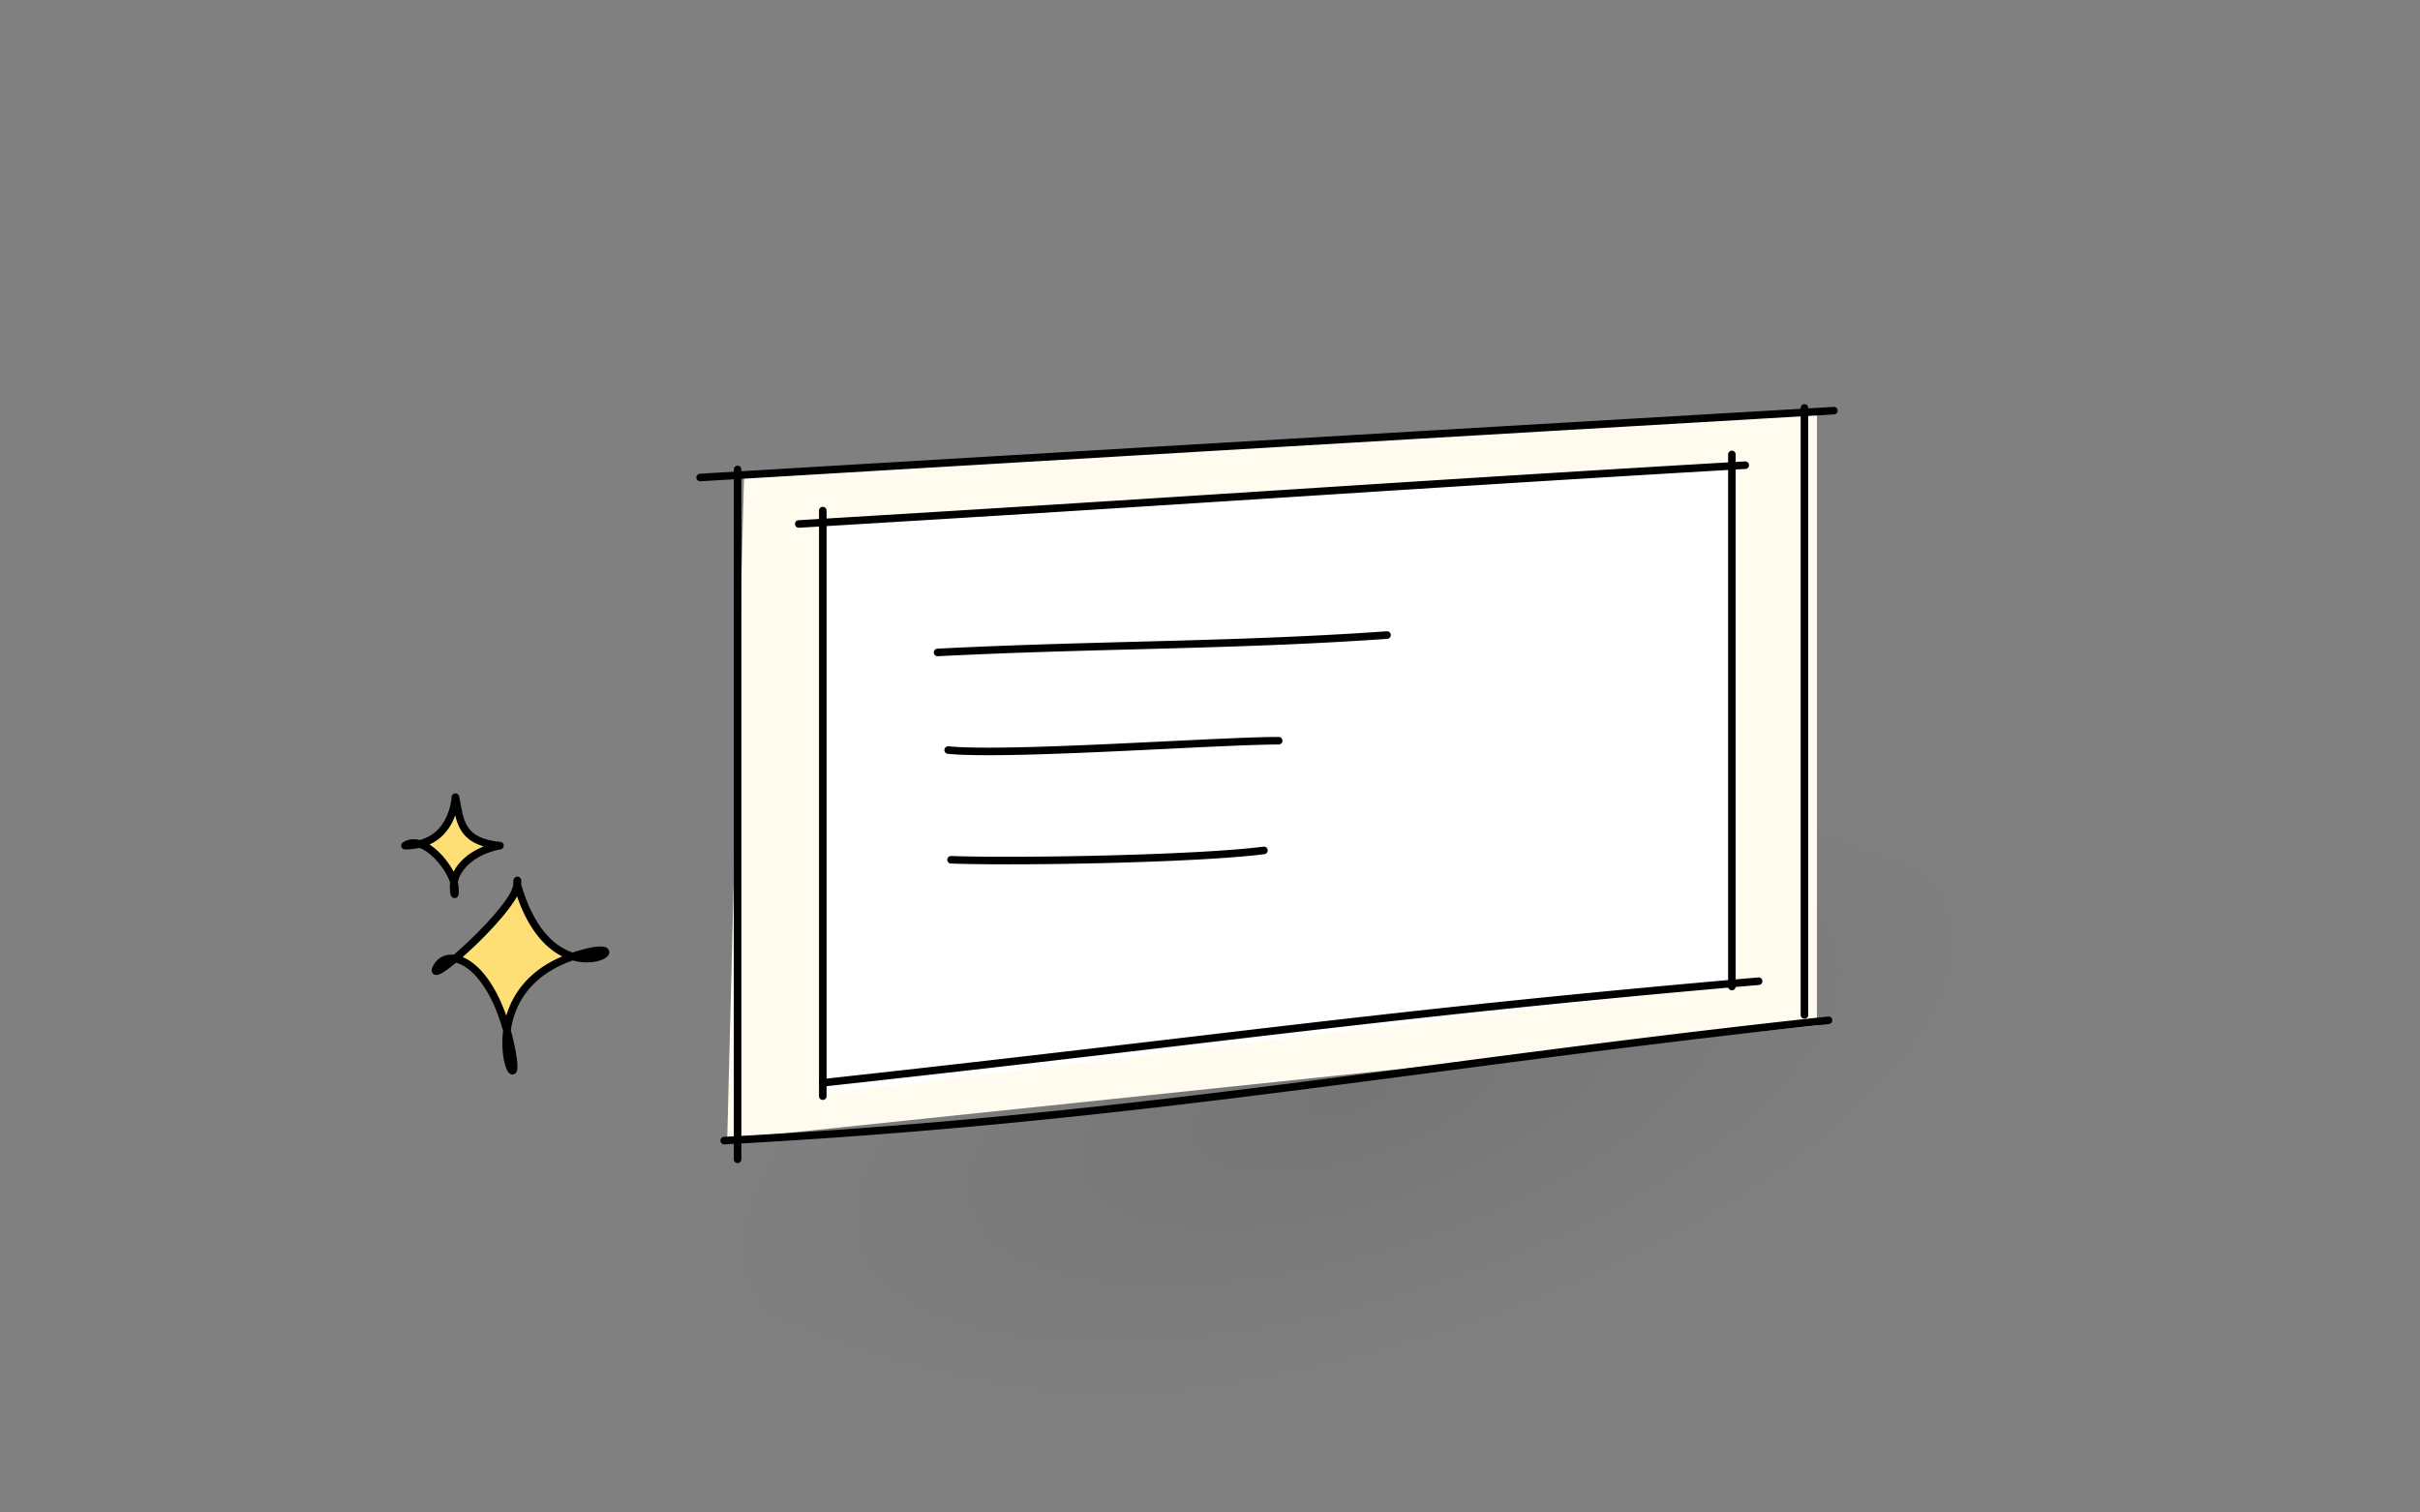 <svg xmlns="http://www.w3.org/2000/svg" width="320" height="200" fill="none"><rect width="100%" height="100%" fill="#808080" stroke="none"/><path fill="url(#a)" fill-opacity=".2" d="M279.853 141.997c.605 23.394-44.417 43.535-100.561 44.988-56.143 1.453-102.147-16.333-102.753-39.727-.605-23.393 44.418-43.534 100.561-44.987 56.144-1.453 102.148 16.333 102.753 39.726Z"/><path fill="#FFFBEE" d="m98.379 63.184 141.877-8.497V135.6L96.162 150.639l2.217-87.455Z"/><path fill="#fff" d="m109.049 69.545 120.81-7.715v68.256l-120.81 14.542V69.545Z"/><path fill="#000" fill-rule="evenodd" d="M242.992 54.272a.5.5 0 0 1-.47.528c-48.438 2.829-96.522 5.657-149.91 8.84a.5.5 0 1 1-.059-1c53.388-3.181 101.473-6.01 149.911-8.838a.5.5 0 0 1 .528.47ZM231.276 61.48a.5.5 0 0 1-.47.528c-25.019 1.461-43.332 2.639-62.548 3.874-17.997 1.157-36.784 2.364-62.612 3.904a.5.5 0 0 1-.06-.998c25.808-1.539 44.6-2.747 62.602-3.904 19.226-1.236 37.551-2.414 62.56-3.874a.5.5 0 0 1 .528.47ZM233.043 129.704a.5.5 0 0 1-.456.541c-31.737 2.74-51.817 5.11-76.447 8.018-13.504 1.594-28.376 3.35-47.288 5.416a.5.5 0 1 1-.108-.994c18.892-2.064 33.758-3.819 47.261-5.413 24.642-2.909 44.744-5.282 76.496-8.023a.5.5 0 0 1 .542.455ZM242.284 134.86a.5.5 0 0 1-.444.55c-19.514 2.102-36.56 4.339-52.901 6.484-29.83 3.916-57.308 7.522-93.147 9.429a.5.5 0 0 1-.053-.999c35.804-1.904 63.217-5.503 93.02-9.415 16.346-2.146 33.411-4.386 52.974-6.493a.5.5 0 0 1 .551.444Z" clip-rule="evenodd"/><path fill="#000" fill-rule="evenodd" d="M238.604 53.448a.5.5 0 0 1 .5.5v80.258a.5.5 0 1 1-1 0V53.948a.5.5 0 0 1 .5-.5ZM97.533 61.58a.5.5 0 0 1 .5.5V153.3a.5.5 0 0 1-1 0V62.08a.5.5 0 0 1 .5-.5ZM108.798 67.019a.5.5 0 0 1 .5.5v77.43a.5.5 0 0 1-1 0v-77.43a.5.5 0 0 1 .5-.5ZM229.009 59.595a.5.5 0 0 1 .5.5v70.359a.5.5 0 0 1-1 0v-70.36a.5.5 0 0 1 .5-.5ZM183.905 83.94a.5.5 0 0 1-.464.534c-11.373.806-22.317 1.096-33.475 1.393-8.438.224-16.999.451-25.961.907a.5.5 0 1 1-.051-.999c9.025-.459 17.596-.686 26.031-.91 11.125-.294 22.012-.583 33.386-1.388a.5.5 0 0 1 .534.463ZM147.246 99.359c-8.874.406-17.804.718-21.9.324a.5.5 0 1 1 .095-.995c4.009.385 12.851.08 21.759-.328 2.348-.108 4.7-.222 6.964-.332 6.292-.306 11.91-.58 14.915-.58a.5.5 0 1 1 0 1c-2.978 0-8.555.272-14.835.577-2.27.11-4.633.225-6.998.334ZM167.63 112.387a.5.5 0 0 1-.431.56c-8.814 1.142-32.656 1.561-41.469 1.242a.5.5 0 0 1 .036-.999c8.79.318 32.57-.103 41.304-1.235a.5.5 0 0 1 .56.432Z" clip-rule="evenodd"/><path fill="#FEDF76" d="M67.625 118.809c.486-.753.694-1.421.771-1.857a12.45 12.45 0 0 1-.032-.113c0-.646.138-.484.032.113 1.816 6.329 4.82 8.772 7.326 9.524a21.433 21.433 0 0 1 2.06-.588c4.402-1.028 1.746 1.73-2.06.588-6.176 2.119-8.227 6.35-8.686 9.796.215.774.413 1.6.59 2.481 1.086 5.418-1.213 2.189-.59-2.481-1.767-6.355-4.71-9.152-6.879-9.503-1.868 1.568-3.1 2.272-2.336 1.001.476-.794 1.321-1.165 2.336-1.001 2.4-2.014 5.852-5.455 7.468-7.96Z"/><path fill="#000" fill-rule="evenodd" d="M68.936 116.603a2.66 2.66 0 0 1-.029.318c1.748 6.004 4.55 8.291 6.81 9.03a21.662 21.662 0 0 1 1.951-.55 9.336 9.336 0 0 1 1.408-.234c.365-.027.68-.013.924.062a.883.883 0 0 1 .38.223.654.654 0 0 1 .186.513.772.772 0 0 1-.172.414 1.346 1.346 0 0 1-.275.254c-.386.274-1.028.498-1.793.585a6.838 6.838 0 0 1-2.59-.217c-5.797 2.043-7.73 5.998-8.19 9.237.207.757.398 1.562.57 2.416.271 1.354.35 2.243.284 2.721a1.08 1.08 0 0 1-.122.393.595.595 0 0 1-.573.31.685.685 0 0 1-.446-.248c-.08-.091-.145-.2-.2-.309-.217-.429-.422-1.164-.537-2.066a12.72 12.72 0 0 1 .005-3.146c-.867-3.078-2.007-5.27-3.17-6.728-1.092-1.366-2.18-2.059-3.064-2.274-.853.706-1.599 1.251-2.076 1.478a1.35 1.35 0 0 1-.436.138.67.67 0 0 1-.325-.044.585.585 0 0 1-.316-.314.671.671 0 0 1-.044-.336c.01-.088.033-.17.059-.242.051-.144.134-.304.237-.475.554-.922 1.513-1.369 2.61-1.266 2.376-2.019 5.663-5.321 7.203-7.708.407-.631.596-1.187.677-1.564l-.018-.065v-.07c0-.174.009-.316.027-.423.006-.037.023-.13.07-.22a.51.51 0 0 1 .344-.261c.332-.071.51.184.54.232a.562.562 0 0 1 .085.264c.005.054.007.113.005.172Zm-7.756 9.947c.979.407 1.998 1.205 2.958 2.407 1.024 1.282 1.999 3.045 2.807 5.35.86-2.895 2.95-5.956 7.403-7.841-2.161-1.078-4.407-3.411-5.98-7.943-.093.18-.2.366-.322.557l-.42-.271.42.271c-1.503 2.328-4.517 5.405-6.866 7.47Zm18.538-.36-.002-.001.002.001Zm-10.84-9.614-.001.008a.042.042 0 0 1 .001-.008Z" clip-rule="evenodd"/><path fill="#FEDF76" d="M66.112 111.821c-3.483.649-5.76 2.78-6.081 4.872.056.205.09.397.102.572.129 1.957-.264.597-.11-.519l.008-.053c-.488-1.773-2.558-4.482-4.547-5.093a7.994 7.994 0 0 1-1.931.221c.591-.394 1.257-.428 1.931-.221 4.574-1.132 4.708-6.225 4.738-6.192.643 3.026.533 5.877 5.89 6.413Z"/><path fill="#000" fill-rule="evenodd" d="M55.49 111.082c-.74-.196-1.515-.143-2.215.323a.5.5 0 0 0 .278.916 8.6 8.6 0 0 0 1.909-.202c.828.296 1.715 1.017 2.477 1.915.765.902 1.343 1.912 1.582 2.696-.075.603-.015 1.26.065 1.557a.954.954 0 0 0 .053.152.588.588 0 0 0 .072.117.512.512 0 0 0 .886-.133.783.783 0 0 0 .048-.194c.023-.184.02-.51-.013-.997a3.252 3.252 0 0 0-.09-.561c.334-1.779 2.359-3.743 5.662-4.358a.5.5 0 0 0-.042-.989c-2.587-.259-3.727-1.059-4.339-2.04-.319-.512-.517-1.108-.676-1.787a24.2 24.2 0 0 1-.242-1.202c-.06-.322-.123-.655-.194-.991a.502.502 0 0 0-.605-.383c-.19.045-.28.179-.3.207-.049.073-.066.144-.068.15v.001a.534.534 0 0 0-.014.068 2.006 2.006 0 0 0-.011.096l-.013.119a8.091 8.091 0 0 1-.602 2.307c-.556 1.289-1.6 2.671-3.607 3.213Zm4.161 7.029.001-.004v.004Zm.33-2.847c.697-1.368 2.1-2.585 3.976-3.339-1.473-.44-2.391-1.165-2.982-2.112-.386-.619-.613-1.304-.78-1.997a8.452 8.452 0 0 1-.179.449c-.537 1.244-1.503 2.621-3.223 3.409.7.444 1.354 1.059 1.91 1.713.501.592.944 1.243 1.278 1.877Z" clip-rule="evenodd"/><defs><radialGradient id="a" cx="0" cy="0" r="1" gradientTransform="rotate(72.935 -8.745 192.866) scale(35.046 85.035)" gradientUnits="userSpaceOnUse"><stop stop-opacity=".43"/><stop offset="1" stop-opacity="0"/></radialGradient></defs></svg>